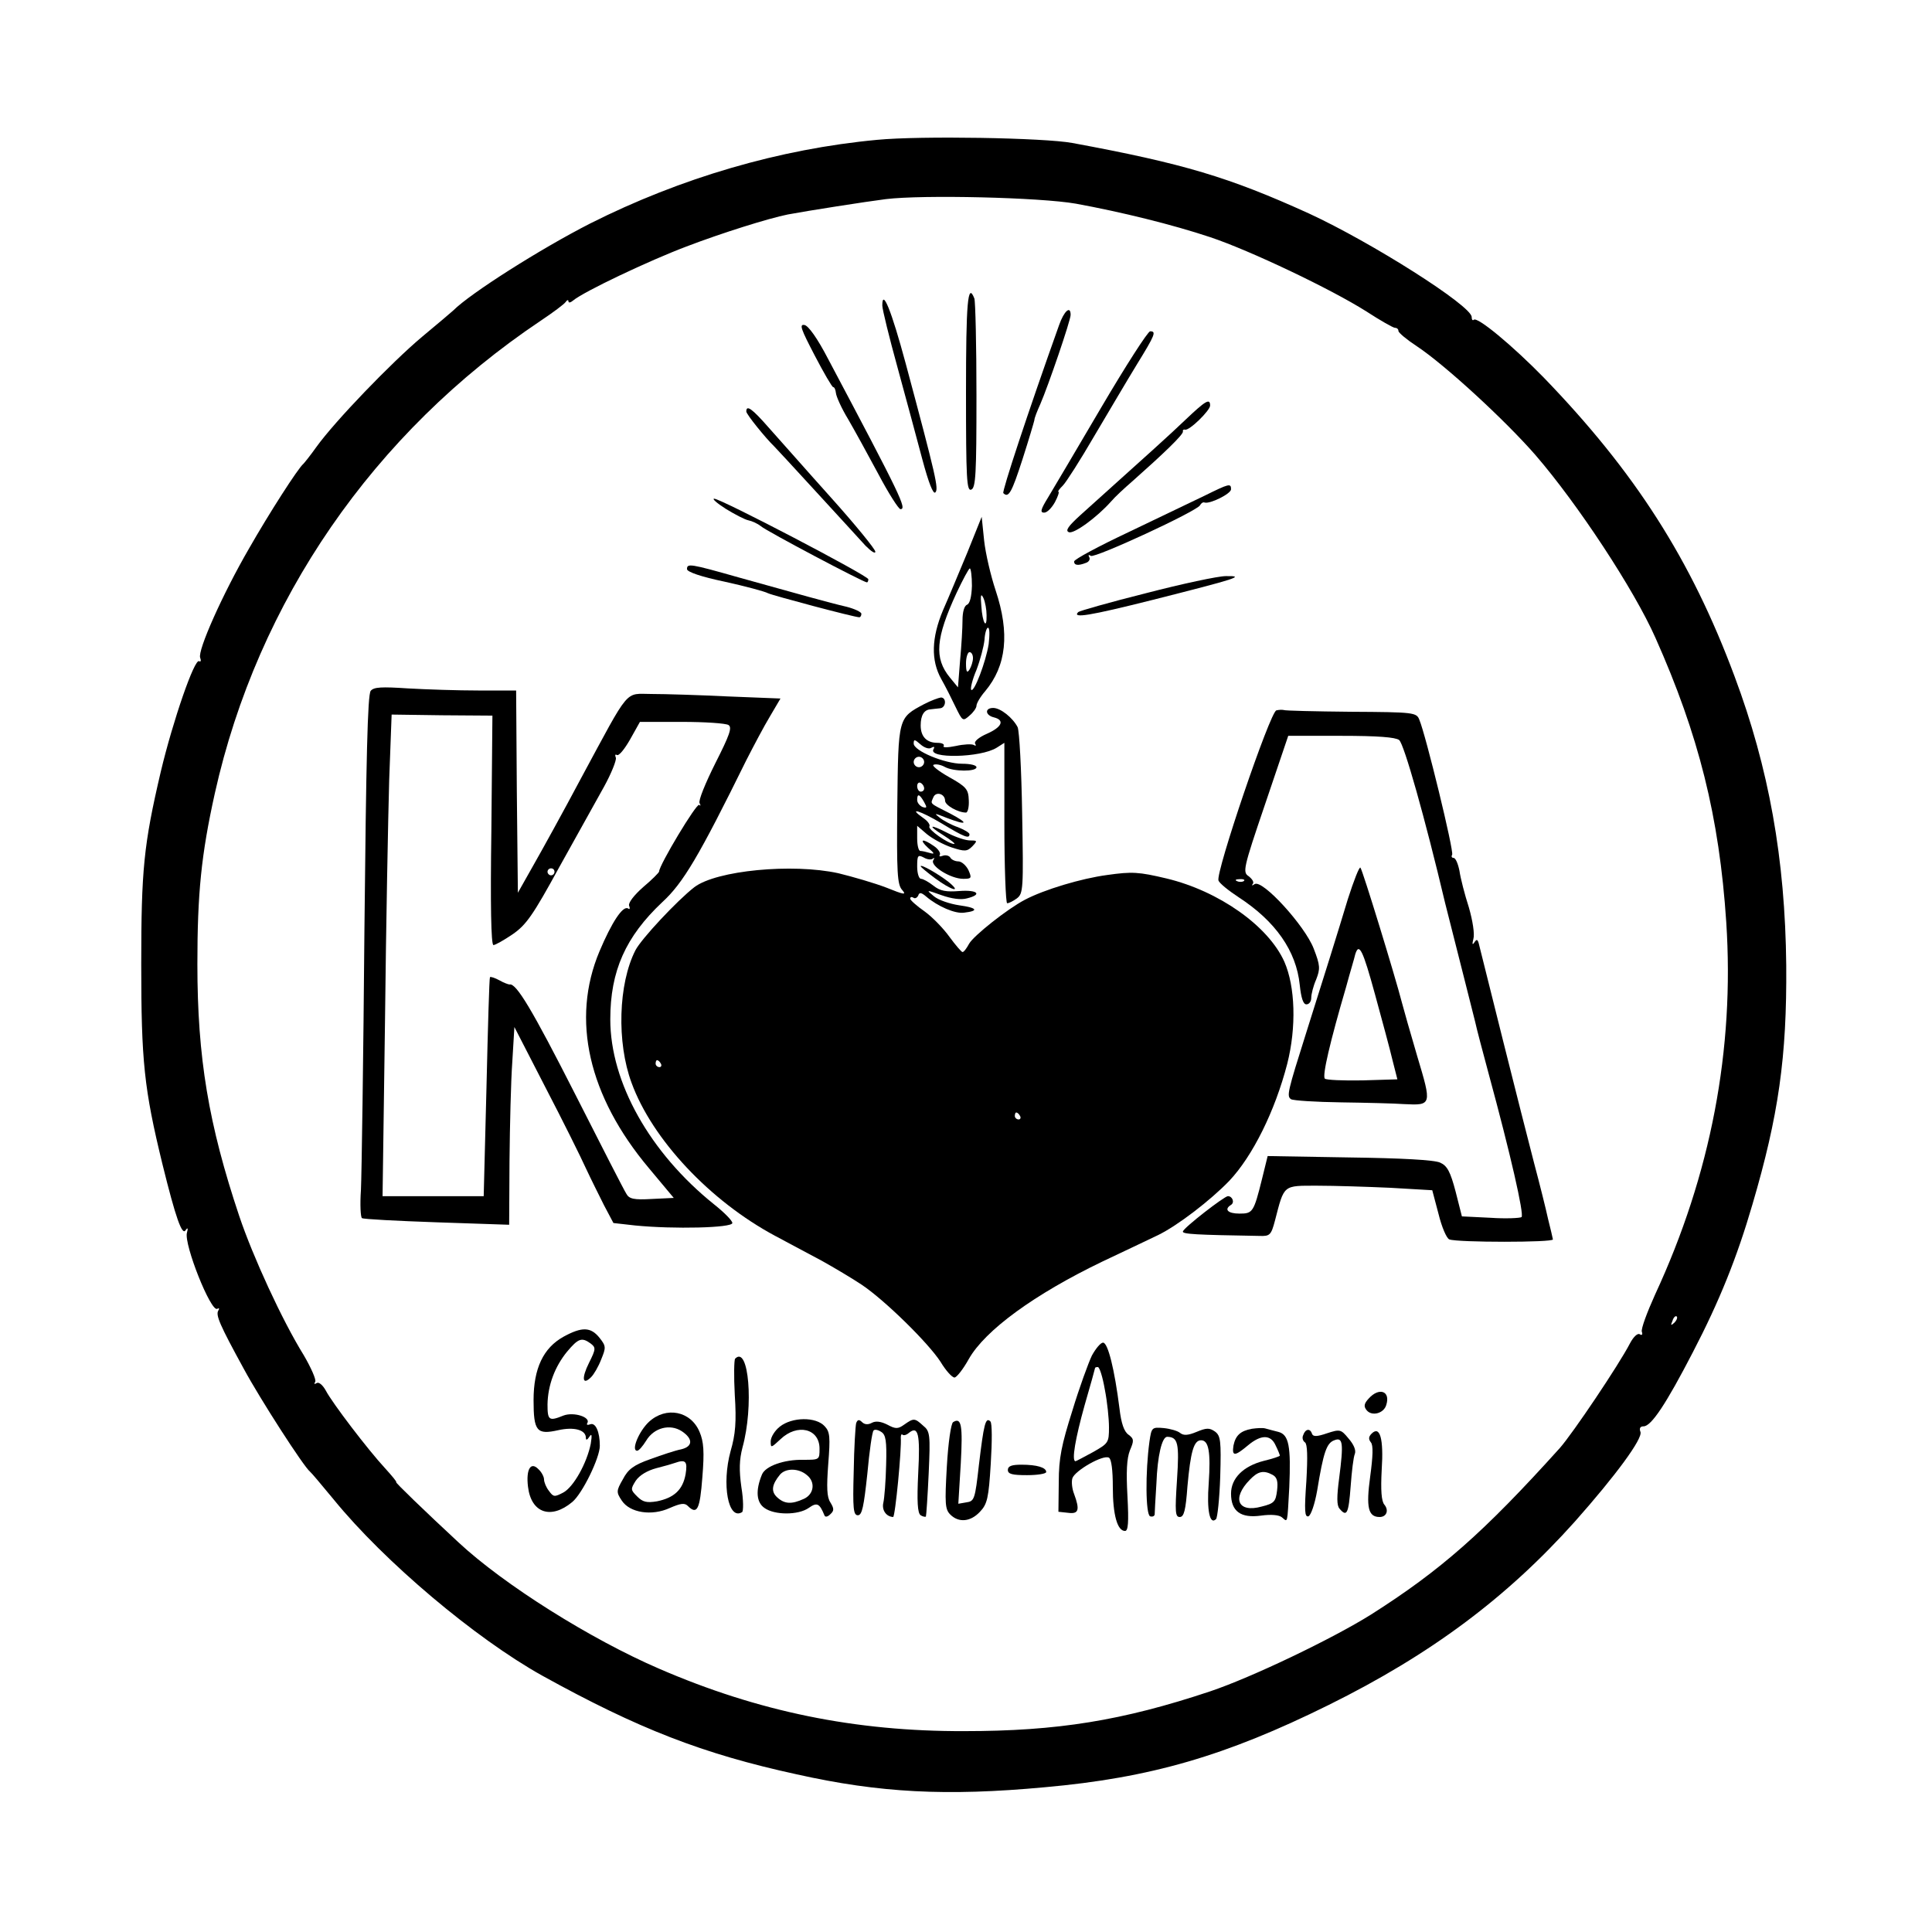 <?xml version="1.0" standalone="no"?>
<!DOCTYPE svg PUBLIC "-//W3C//DTD SVG 20010904//EN"
 "http://www.w3.org/TR/2001/REC-SVG-20010904/DTD/svg10.dtd">
<svg version="1.0" xmlns="http://www.w3.org/2000/svg"
 width="554pt" height="554pt" viewBox="0 0 554 554"
 preserveAspectRatio="xMidYMid meet">

<g transform="translate(0,554) scale(0.1,-0.1)"
fill="#000000" stroke="none">
<path d="M2515 5139 c-279 -26 -563 -109 -823 -240 -143 -73 -343 -200 -392
-249 -3 -3 -43 -37 -90 -76 -88 -74 -249 -241 -303 -316 -17 -24 -34 -45 -37
-48 -15 -12 -99 -143 -156 -243 -76 -131 -148 -293 -140 -313 3 -8 2 -13 -3
-10 -13 9 -75 -170 -110 -317 -49 -209 -56 -282 -56 -552 0 -278 8 -357 61
-574 38 -154 56 -204 66 -189 6 9 8 7 4 -7 -9 -33 69 -229 87 -218 5 3 7 1 3
-5 -8 -13 4 -41 73 -167 47 -87 172 -281 190 -295 4 -3 34 -39 68 -80 145
-178 406 -398 598 -505 275 -152 459 -224 730 -283 237 -53 429 -63 710 -37
304 27 520 90 815 236 293 145 511 308 706 526 118 133 195 238 188 257 -4 10
-1 16 9 16 22 0 65 65 141 212 77 148 127 273 171 424 75 255 99 423 97 686
-3 305 -50 566 -148 828 -125 336 -286 587 -548 858 -89 91 -190 175 -200 165
-3 -3 -6 0 -6 8 0 32 -287 214 -467 297 -229 104 -359 143 -678 202 -81 15
-436 21 -560 9z m570 -183 c131 -24 277 -60 385 -96 114 -38 347 -149 448
-213 40 -26 77 -47 82 -47 6 0 10 -4 10 -9 0 -5 24 -25 53 -44 80 -53 253
-212 340 -312 121 -140 283 -386 344 -524 124 -278 183 -513 203 -815 24 -365
-44 -723 -204 -1068 -23 -51 -41 -99 -38 -107 3 -8 0 -11 -6 -7 -6 4 -18 -7
-28 -26 -32 -62 -164 -258 -201 -300 -219 -243 -342 -351 -542 -478 -112 -70
-342 -180 -461 -220 -252 -84 -438 -114 -705 -114 -313 -1 -591 56 -875 179
-197 85 -445 241 -575 362 -97 90 -183 173 -179 173 3 0 -12 18 -32 40 -49 53
-152 188 -170 223 -9 16 -20 25 -26 21 -7 -4 -8 -3 -4 4 3 6 -12 40 -33 76
-62 100 -146 283 -185 399 -88 263 -120 454 -120 722 0 203 11 314 50 490 123
552 455 1034 934 1355 36 24 68 48 72 54 4 6 8 7 8 2 0 -5 6 -4 13 2 31 26
219 115 325 155 102 39 236 81 291 92 53 10 225 37 281 44 106 13 443 5 545
-13z m1716 -3209 c-10 -9 -11 -8 -5 6 3 10 9 15 12 12 3 -3 0 -11 -7 -18z"/>
<path d="M2770 4415 c0 -249 2 -284 15 -279 13 5 15 45 15 269 0 145 -3 270
-6 279 -19 49 -24 -11 -24 -269z"/>
<path d="M2530 4664 c0 -11 20 -92 44 -179 24 -88 56 -206 71 -263 18 -67 31
-100 37 -94 10 10 3 42 -85 370 -41 152 -67 216 -67 166z"/>
<path d="M3037 4608 c-91 -255 -164 -477 -160 -482 15 -15 24 1 55 97 18 56
33 107 34 112 0 6 8 26 17 46 23 53 87 240 87 256 0 28 -19 11 -33 -29z"/>
<path d="M2336 4521 c26 -50 50 -91 53 -91 4 0 7 -8 8 -17 1 -10 16 -44 35
-75 18 -31 57 -102 87 -158 29 -55 58 -100 63 -100 19 0 3 34 -207 430 -31 60
-57 96 -68 98 -16 3 -10 -12 29 -87z"/>
<path d="M3158 4372 c-70 -119 -139 -236 -153 -259 -21 -34 -23 -43 -11 -43 9
0 22 14 31 30 9 17 13 30 10 30 -3 0 3 8 13 18 9 9 50 73 90 142 41 69 95 161
122 205 53 86 56 95 38 95 -7 -1 -70 -99 -140 -218z"/>
<path d="M3400 4337 c-48 -46 -105 -97 -303 -275 -34 -31 -43 -44 -32 -48 14
-6 80 42 121 88 11 13 38 38 60 57 88 78 149 136 146 144 -1 4 2 6 6 5 12 -4
72 55 72 69 0 22 -13 14 -70 -40z"/>
<path d="M2140 4360 c0 -8 56 -77 80 -100 3 -3 57 -61 120 -130 63 -69 127
-138 142 -155 16 -16 28 -24 28 -17 0 7 -57 77 -127 155 -71 79 -150 169 -178
200 -49 56 -65 67 -65 47z"/>
<path d="M3455 4119 c-33 -16 -131 -63 -217 -104 -87 -41 -158 -79 -158 -85 0
-11 11 -13 34 -4 9 3 13 11 9 17 -3 6 -1 7 5 3 12 -7 302 127 313 145 3 6 9
10 13 8 15 -5 76 25 76 38 0 18 -6 16 -75 -18z"/>
<path d="M2081 4081 c26 -16 55 -31 65 -33 10 -2 26 -9 36 -17 16 -14 294
-161 304 -161 2 0 4 4 4 9 0 10 -423 231 -442 231 -7 0 8 -13 33 -29z"/>
<path d="M2774 3956 c-23 -55 -54 -130 -70 -166 -33 -79 -35 -143 -5 -197 12
-21 30 -57 41 -80 20 -41 21 -42 40 -25 11 9 20 22 20 28 0 7 11 26 25 42 61
73 71 166 30 289 -14 42 -29 106 -33 143 l-7 68 -41 -102z m13 -96 c-1 -31 -6
-51 -14 -54 -8 -3 -13 -21 -13 -44 0 -22 -3 -74 -7 -116 l-6 -77 -23 28 c-46
56 -41 113 19 243 18 38 35 70 38 70 3 0 6 -22 6 -50z m42 -84 c1 -44 -12 -22
-15 26 -3 32 -1 38 6 23 5 -11 9 -33 9 -49z m6 -83 c-8 -51 -42 -140 -50 -131
-3 3 3 29 15 57 11 29 21 67 23 86 1 19 6 35 10 35 5 0 5 -21 2 -47z m-45 -40
c0 -10 -5 -25 -10 -33 -7 -11 -10 -7 -10 18 0 17 5 32 10 32 6 0 10 -8 10 -17z"/>
<path d="M1970 3908 c0 -8 41 -22 108 -36 59 -13 115 -28 124 -33 15 -7 248
-69 262 -69 3 0 6 4 6 10 0 5 -19 14 -42 20 -52 12 -140 37 -309 84 -141 40
-149 41 -149 24z"/>
<path d="M3286 3839 c-104 -26 -191 -51 -194 -54 -19 -19 31 -11 214 35 241
61 267 69 209 68 -22 0 -125 -22 -229 -49z"/>
<path d="M1063 3559 c-9 -11 -13 -195 -18 -684 -3 -369 -8 -705 -10 -747 -3
-42 -1 -79 3 -81 4 -3 100 -8 215 -12 l207 -7 1 184 c1 101 4 228 8 283 l6
100 90 -175 c50 -96 101 -199 115 -230 14 -30 38 -78 52 -106 l27 -51 62 -7
c111 -11 279 -7 279 7 0 7 -24 31 -53 54 -183 147 -297 349 -297 530 0 139 44
237 149 336 60 55 105 131 241 407 21 41 51 98 68 126 l30 51 -151 6 c-82 4
-181 7 -218 7 -79 0 -60 23 -202 -240 -51 -96 -114 -210 -138 -252 l-44 -78
-3 290 -2 290 -108 0 c-59 0 -150 3 -202 6 -76 5 -98 4 -107 -7z m346 -400
c-3 -211 -1 -329 6 -329 5 0 30 14 55 31 39 27 58 54 134 193 49 88 107 192
128 230 21 38 36 76 34 83 -3 8 -2 11 3 8 6 -3 22 17 38 45 l28 50 120 0 c66
0 126 -4 134 -9 11 -7 3 -29 -38 -110 -28 -56 -49 -107 -45 -114 4 -7 3 -9 -1
-5 -7 7 -115 -173 -115 -191 0 -3 -21 -24 -46 -45 -26 -23 -43 -45 -40 -53 3
-8 2 -12 -3 -8 -15 9 -47 -40 -82 -123 -82 -195 -32 -415 142 -622 l71 -85
-63 -3 c-51 -3 -65 0 -73 15 -6 9 -72 138 -147 286 -123 242 -169 319 -188
314 -3 0 -17 5 -29 12 -13 7 -25 11 -27 9 -2 -2 -6 -144 -10 -315 l-8 -313
-145 0 -145 0 7 503 c3 276 9 586 12 690 l7 188 144 -2 145 -1 -3 -329z m181
-119 c0 -5 -4 -10 -10 -10 -5 0 -10 5 -10 10 0 6 5 10 10 10 6 0 10 -4 10 -10z"/>
<path d="M2650 3521 c-75 -40 -74 -37 -77 -289 -2 -195 0 -229 14 -244 13 -15
6 -14 -46 7 -34 13 -96 31 -137 41 -132 29 -350 8 -413 -40 -49 -38 -152 -148
-169 -181 -49 -96 -54 -264 -11 -380 59 -162 225 -339 412 -439 37 -20 97 -52
133 -71 36 -20 88 -51 115 -69 67 -45 191 -167 226 -221 15 -25 33 -45 40 -45
6 0 25 24 41 53 47 83 189 186 382 279 58 27 130 62 160 76 56 27 151 100 205
156 67 71 131 200 166 335 27 106 23 222 -8 293 -46 103 -188 203 -338 239
-80 19 -99 20 -170 10 -75 -10 -181 -42 -236 -71 -50 -26 -147 -103 -160 -126
-7 -13 -15 -24 -19 -24 -3 0 -20 20 -37 43 -17 24 -49 57 -71 73 -23 16 -42
33 -42 37 0 5 4 6 9 3 5 -4 11 0 14 6 3 10 9 9 23 -3 33 -28 83 -50 109 -46
43 5 37 14 -14 21 -27 4 -60 15 -73 26 -23 19 -23 19 22 3 28 -10 56 -14 73
-9 45 11 30 25 -22 21 -38 -3 -55 0 -74 15 -14 11 -30 20 -36 20 -6 0 -11 16
-11 35 0 32 2 35 19 26 10 -6 22 -7 26 -3 5 4 5 1 1 -5 -9 -16 50 -53 86 -53
24 0 25 2 15 25 -7 14 -20 25 -29 25 -9 0 -20 5 -23 11 -4 6 -14 8 -22 5 -8
-3 -11 -2 -8 3 3 5 -5 17 -17 25 -33 23 -44 20 -17 -5 19 -16 20 -19 6 -15
-10 3 -23 6 -28 6 -5 0 -9 16 -9 36 l0 36 28 -24 c16 -13 47 -30 71 -38 37
-12 44 -12 59 3 15 16 15 17 -6 17 -13 0 -40 9 -62 20 -54 28 -63 25 -15 -5
22 -14 36 -25 31 -25 -17 0 -76 42 -71 50 3 5 -5 16 -17 24 -47 33 -10 22 52
-15 66 -40 80 -45 80 -31 0 4 -15 13 -33 20 -18 6 -42 19 -52 27 -18 14 -16
14 19 0 60 -23 66 -17 11 12 -61 31 -57 27 -49 46 7 19 34 11 34 -9 0 -13 37
-34 60 -34 5 0 9 16 8 35 -1 32 -7 39 -57 67 -30 17 -50 33 -44 35 7 3 21 0
32 -6 25 -14 91 -14 91 -1 0 6 -18 10 -41 10 -50 0 -139 37 -139 58 0 13 3 12
19 -2 11 -10 25 -15 32 -10 7 4 10 3 6 -4 -18 -28 135 -25 181 4 l22 14 0
-230 c0 -126 4 -230 8 -230 5 0 17 6 28 14 18 14 19 26 15 243 -2 126 -8 237
-13 248 -14 27 -49 55 -70 55 -25 0 -23 -21 2 -27 32 -8 23 -28 -20 -47 -23
-10 -37 -22 -34 -28 4 -6 2 -8 -4 -4 -6 3 -29 2 -51 -3 -24 -5 -39 -5 -35 0 3
5 -5 9 -18 9 -31 0 -48 18 -48 50 0 29 10 45 28 46 6 1 19 2 27 3 18 1 20 31
3 31 -7 -1 -29 -9 -48 -19z m0 -166 c0 -8 -7 -15 -15 -15 -8 0 -15 7 -15 15 0
8 7 15 15 15 8 0 15 -7 15 -15z m0 -76 c0 -5 -4 -9 -10 -9 -5 0 -10 7 -10 16
0 8 5 12 10 9 6 -3 10 -10 10 -16z m0 -39 c9 -16 8 -18 -5 -14 -8 4 -15 12
-15 20 0 20 7 17 20 -6z m-755 -750 c3 -5 1 -10 -4 -10 -6 0 -11 5 -11 10 0 6
2 10 4 10 3 0 8 -4 11 -10z m1030 -150 c3 -5 1 -10 -4 -10 -6 0 -11 5 -11 10
0 6 2 10 4 10 3 0 8 -4 11 -10z"/>
<path d="M3660 3503 c-18 -4 -175 -466 -166 -488 3 -8 29 -29 58 -48 106 -69
165 -154 175 -251 4 -38 10 -56 19 -56 8 0 14 8 14 19 0 10 6 34 14 52 12 31
12 40 -7 89 -25 65 -146 198 -169 185 -7 -5 -10 -5 -6 0 5 5 -1 14 -11 22 -18
12 -17 20 47 208 l66 195 151 0 c106 0 156 -4 167 -12 14 -11 74 -223 132
-468 14 -55 19 -75 57 -225 11 -44 24 -96 29 -115 4 -19 22 -87 39 -150 62
-228 102 -403 94 -410 -4 -3 -45 -5 -89 -2 l-82 4 -18 71 c-15 57 -24 74 -44
83 -16 8 -112 13 -260 15 l-235 4 -16 -65 c-24 -97 -27 -100 -65 -100 -33 0
-45 12 -24 25 11 7 4 25 -9 25 -10 0 -125 -89 -129 -101 -3 -8 38 -10 220 -13
29 -1 33 2 44 44 27 104 22 100 122 100 49 0 143 -3 209 -6 l120 -7 18 -68 c9
-37 23 -70 31 -73 23 -9 299 -9 297 0 -1 5 -7 32 -14 59 -6 28 -24 100 -40
160 -34 130 -149 590 -157 623 -4 18 -7 21 -14 10 -6 -9 -7 -6 -3 10 4 13 -2
52 -13 90 -12 37 -24 84 -27 105 -4 20 -11 37 -17 37 -5 0 -7 4 -4 9 6 9 -76
345 -94 387 -8 21 -15 22 -196 23 -103 1 -190 3 -193 5 -3 1 -13 1 -21 -1z
m-93 -489 c-3 -3 -12 -4 -19 -1 -8 3 -5 6 6 6 11 1 17 -2 13 -5z"/>
<path d="M2640 3056 c0 -2 19 -18 42 -35 46 -34 78 -43 38 -10 -28 22 -80 52
-80 45z"/>
<path d="M3865 2962 c-28 -93 -68 -221 -119 -382 -54 -171 -57 -183 -44 -192
7 -4 72 -8 143 -9 72 -1 153 -3 181 -5 80 -4 80 -3 38 137 -20 68 -40 138 -44
154 -19 74 -113 381 -119 387 -3 4 -19 -37 -36 -90z m78 -274 c20 -73 43 -158
50 -188 l14 -55 -100 -3 c-55 -1 -104 1 -108 5 -8 8 15 106 61 263 11 41 24
83 26 93 11 36 22 13 57 -115z"/>
<path d="M1616 1707 c-58 -32 -86 -91 -86 -182 0 -89 9 -100 71 -86 45 10 79
1 79 -22 0 -8 4 -6 10 3 7 11 8 5 4 -20 -11 -55 -49 -124 -79 -140 -25 -13
-28 -13 -41 5 -8 10 -14 25 -14 33 0 7 -7 21 -16 29 -22 23 -36 0 -30 -50 9
-76 66 -95 127 -44 29 24 79 127 79 161 0 40 -12 67 -27 62 -8 -3 -12 -2 -9 3
11 17 -38 33 -68 22 -42 -17 -46 -14 -46 32 1 55 21 108 56 151 32 38 42 42
67 24 16 -12 16 -16 -4 -56 -22 -44 -19 -66 6 -41 8 8 21 30 29 51 14 34 14
38 -5 62 -25 31 -50 32 -103 3z"/>
<path d="M3131 1653 c-10 -21 -36 -92 -56 -158 -31 -98 -39 -136 -39 -205 l-1
-85 28 -3 c30 -4 34 8 17 54 -6 15 -8 35 -5 45 7 22 89 69 105 59 7 -4 11 -36
11 -84 0 -80 13 -126 35 -126 9 0 11 24 7 99 -4 71 -2 109 7 132 12 28 12 33
-4 45 -13 9 -21 33 -26 76 -14 111 -33 188 -47 188 -7 0 -21 -17 -32 -37z m37
-97 c7 -35 12 -84 12 -109 0 -44 -2 -46 -46 -71 -26 -14 -48 -26 -50 -26 -12
0 0 67 26 160 17 58 30 106 30 107 0 2 4 3 8 3 5 0 14 -29 20 -64z"/>
<path d="M2108 1644 c-3 -3 -4 -50 -1 -104 5 -77 2 -113 -12 -161 -26 -95 -7
-200 33 -175 4 3 4 35 -2 71 -7 50 -6 79 3 114 33 119 18 295 -21 255z"/>
<path d="M3925 1530 c-14 -15 -15 -23 -6 -34 15 -18 49 -9 56 15 13 40 -20 52
-50 19z"/>
<path d="M1861 1463 c-29 -27 -52 -83 -34 -83 5 0 16 13 26 29 22 37 68 49
102 27 33 -22 32 -44 -2 -52 -16 -3 -55 -16 -88 -28 -48 -17 -64 -29 -79 -58
-19 -33 -19 -37 -3 -61 23 -35 86 -45 138 -21 30 13 42 15 51 6 27 -27 35 -11
42 82 6 73 4 102 -8 130 -25 60 -96 74 -145 29z m105 -150 c-8 -45 -33 -68
-82 -78 -30 -5 -41 -2 -57 14 -19 19 -19 21 -4 45 11 16 33 29 59 36 24 6 48
13 53 15 31 11 37 5 31 -32z"/>
<path d="M2236 1449 c-14 -11 -26 -30 -26 -42 0 -20 1 -19 28 6 48 46 112 31
112 -27 0 -32 0 -32 -47 -32 -55 1 -108 -18 -118 -42 -19 -46 -16 -80 7 -96
29 -21 97 -21 127 0 24 17 31 13 45 -21 2 -6 9 -5 17 3 11 10 11 16 0 34 -10
15 -11 43 -6 110 6 77 5 92 -10 108 -25 28 -94 27 -129 -1z m78 -139 c25 -20
20 -55 -9 -68 -35 -16 -55 -15 -76 4 -19 17 -16 37 8 66 17 19 54 18 77 -2z"/>
<path d="M2455 1459 c-2 -8 -6 -70 -7 -139 -3 -106 -1 -125 12 -125 12 0 17
25 27 118 6 66 14 122 18 125 3 4 13 2 22 -4 13 -8 16 -26 14 -94 -1 -47 -5
-96 -8 -109 -5 -21 8 -40 28 -41 6 0 25 197 22 228 0 7 2 11 5 8 3 -3 11 -1
18 5 27 22 33 -2 27 -115 -4 -82 -2 -115 7 -121 6 -4 13 -5 15 -4 1 2 5 58 8
124 5 111 4 121 -16 137 -24 22 -27 22 -54 3 -18 -13 -25 -13 -49 0 -18 9 -33
11 -44 5 -11 -6 -21 -5 -28 2 -8 8 -13 8 -17 -3z"/>
<path d="M2733 1462 c-6 -4 -14 -58 -18 -128 -6 -106 -5 -122 10 -137 24 -24
58 -21 85 8 21 22 25 39 31 138 4 64 4 116 -1 121 -14 14 -19 -8 -33 -125 -11
-98 -13 -104 -36 -107 l-23 -4 7 115 c6 110 2 134 -22 119z"/>
<path d="M3296 1406 c-12 -88 -11 -209 2 -214 6 -2 12 0 13 5 0 4 2 44 5 89 3
80 16 134 31 134 31 -1 35 -18 28 -124 -6 -92 -5 -106 8 -106 12 0 17 19 22
88 9 99 18 132 39 132 22 0 28 -33 22 -123 -6 -78 3 -121 21 -103 4 4 10 59
12 122 3 103 1 117 -15 129 -16 11 -24 11 -53 -1 -24 -10 -37 -11 -47 -3 -7 6
-28 12 -47 14 -34 3 -35 2 -41 -39z"/>
<path d="M3590 1443 c-33 -6 -47 -19 -53 -48 -5 -32 4 -31 41 0 38 32 66 32
80 0 7 -14 12 -27 12 -29 0 -2 -21 -9 -46 -15 -59 -15 -94 -50 -94 -94 0 -51
28 -71 86 -63 29 4 52 2 60 -5 17 -14 15 -22 21 86 5 118 -1 151 -31 159 -13
3 -30 8 -38 10 -7 2 -24 1 -38 -1z m59 -132 c13 -7 16 -19 13 -45 -4 -32 -8
-37 -44 -46 -68 -19 -87 23 -34 77 23 24 39 28 65 14z"/>
<path d="M3737 1425 c-4 -8 -1 -17 5 -21 7 -5 8 -40 4 -111 -6 -85 -5 -104 6
-101 7 3 18 34 25 74 18 110 27 136 49 144 25 10 27 -8 14 -109 -7 -53 -7 -78
1 -87 21 -25 26 -15 32 64 3 42 8 84 12 93 4 10 -3 27 -18 44 -22 27 -25 27
-62 15 -29 -10 -40 -10 -43 -1 -5 16 -19 14 -25 -4z"/>
<path d="M3933 1429 c-9 -9 -9 -16 -2 -25 7 -8 6 -39 -2 -98 -12 -88 -6 -116
27 -116 20 0 27 19 14 35 -9 10 -11 42 -8 100 6 90 -5 128 -29 104z"/>
<path d="M2890 1325 c0 -12 13 -15 55 -15 30 0 55 4 55 9 0 13 -27 21 -71 21
-28 0 -39 -4 -39 -15z"/>
</g>
</svg>
